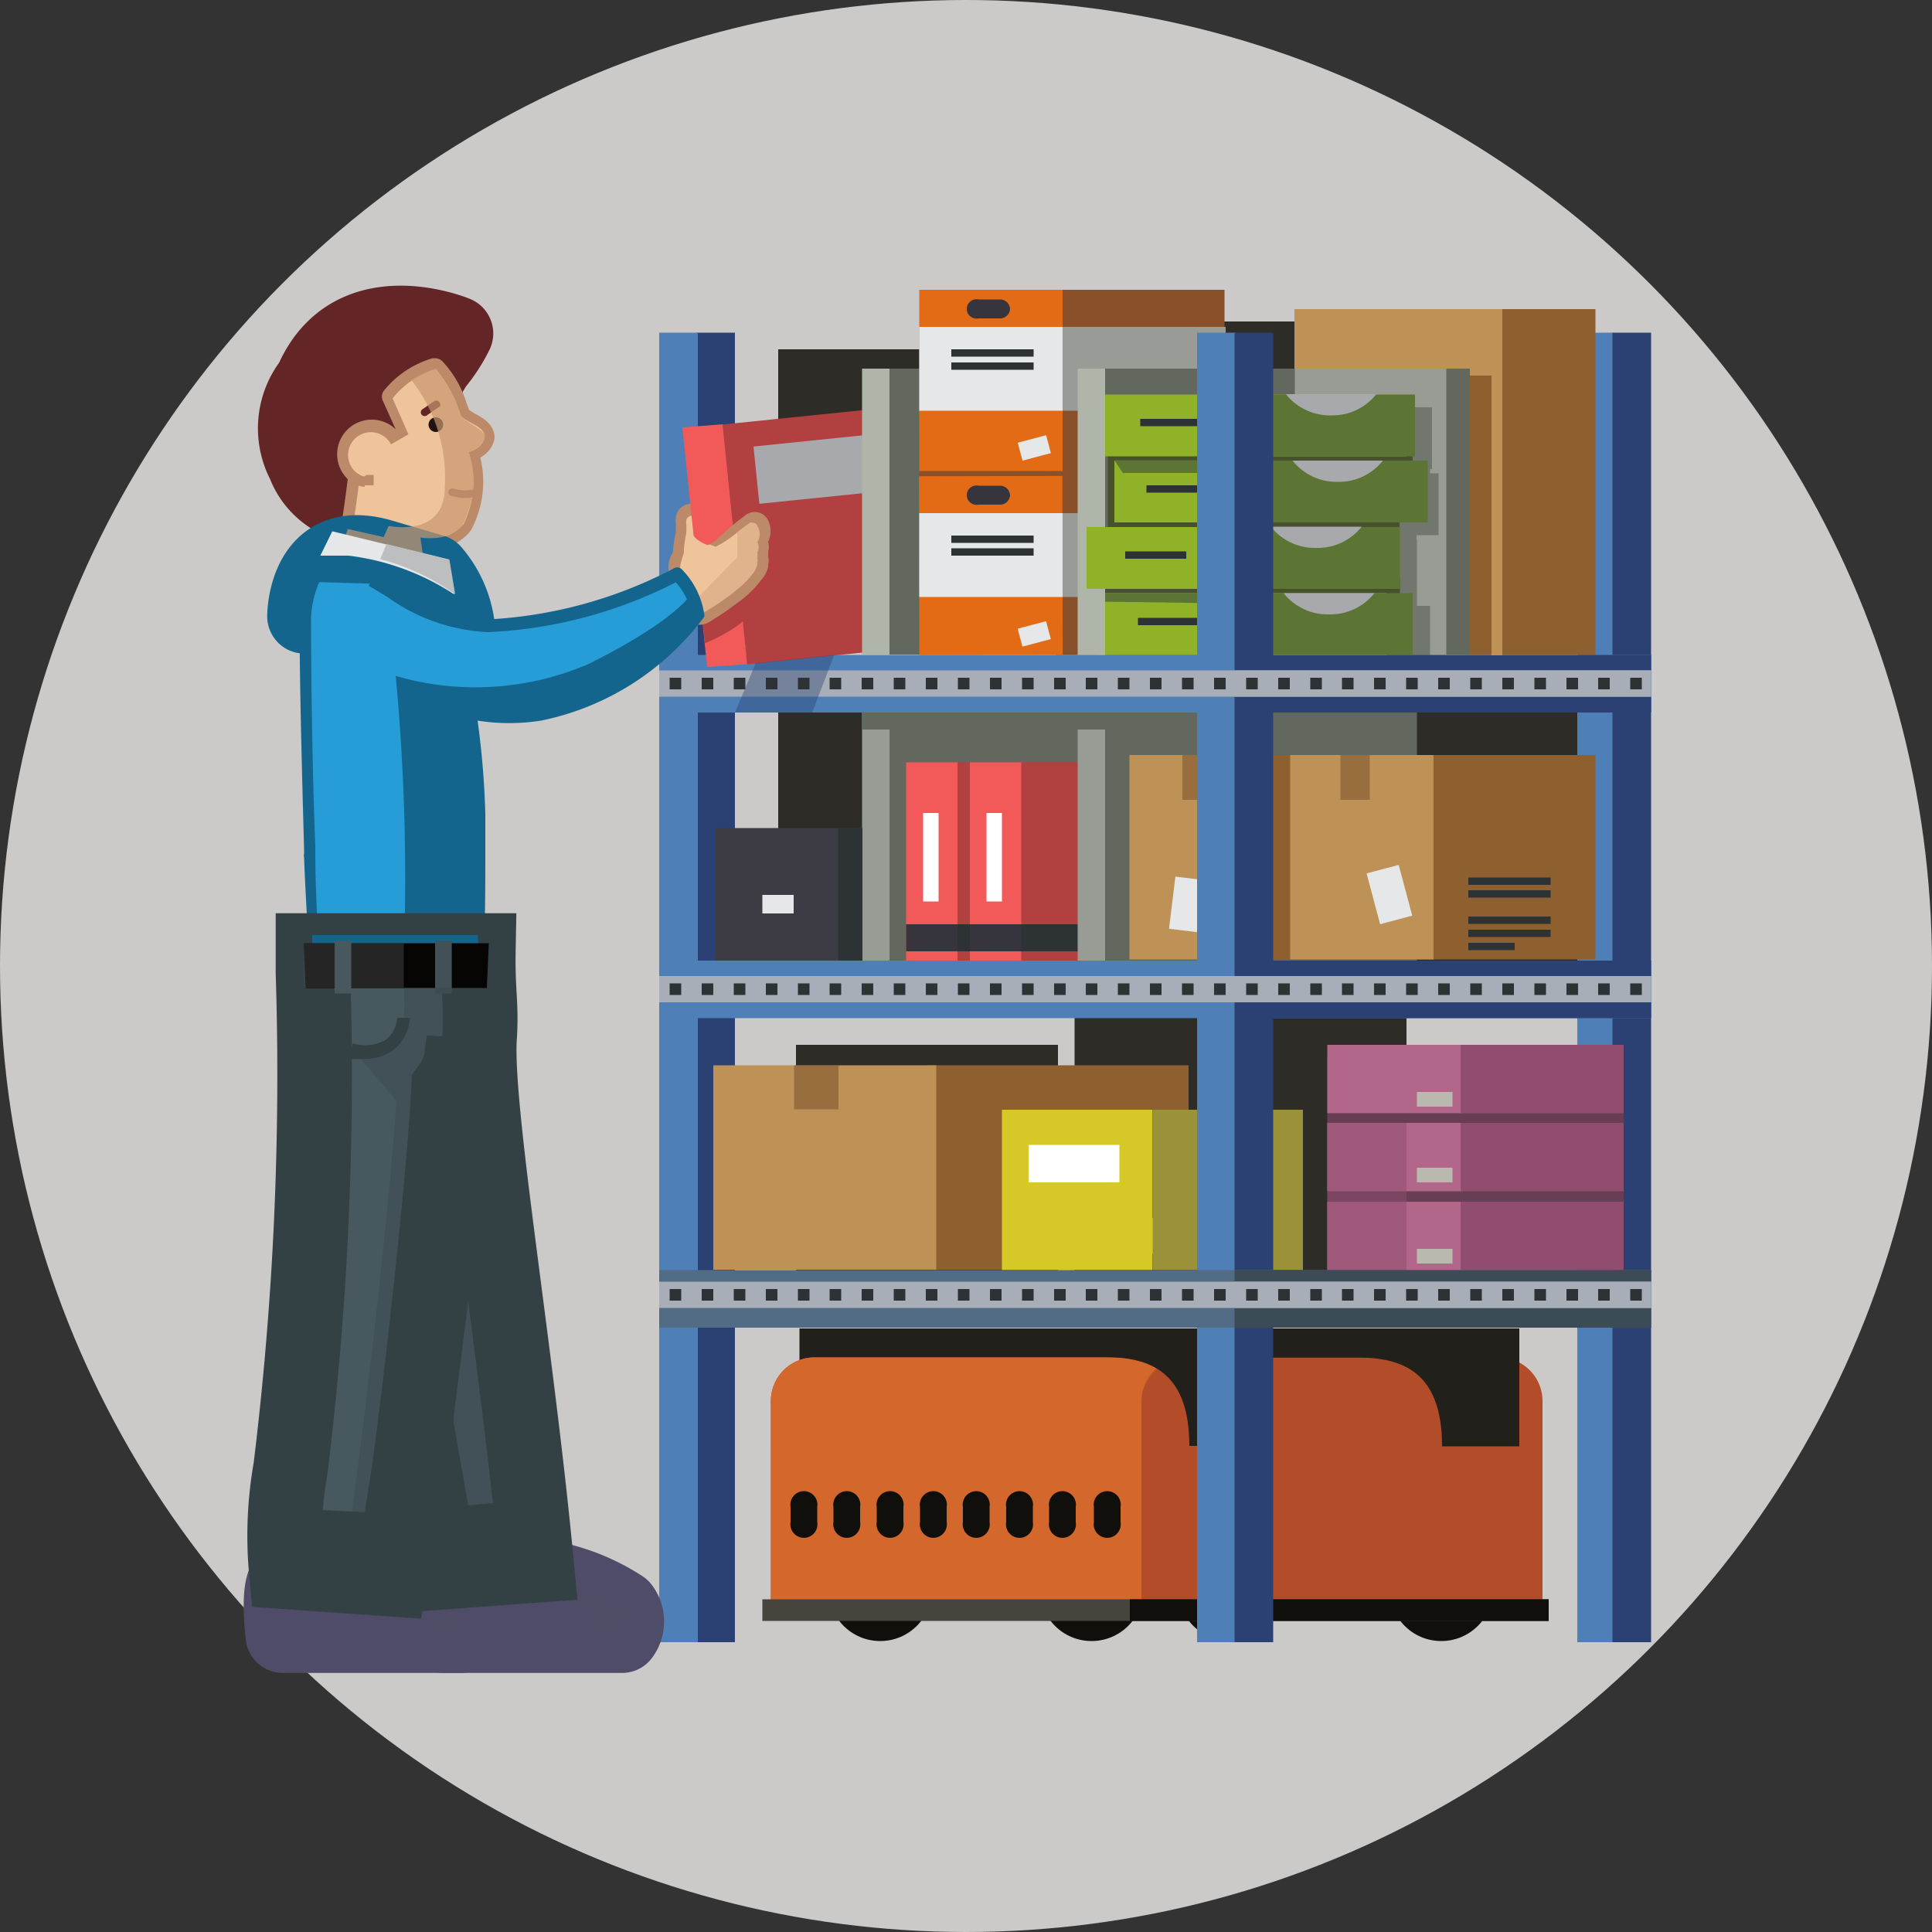 <svg xmlns="http://www.w3.org/2000/svg" viewBox="0 0 50 50"><rect x="0" y="0" width="50" height="50" fill="#333333" stroke="none"/><defs><style>.cls-1{isolation:isolate;}.cls-2{fill:#cbcac8;}.cls-3{fill:#2d2c26;}.cls-4{fill:#989c94;}.cls-5,.cls-6{fill:#63685e;}.cls-19,.cls-58,.cls-6{opacity:0.7;}.cls-7{fill:#21201a;}.cls-8{fill:#100f0b;}.cls-9{fill:#b34c29;}.cls-10,.cls-12{fill:#d4672c;}.cls-11{fill:#47443e;}.cls-12,.cls-43,.cls-51{opacity:0.4;}.cls-12{mix-blend-mode:screen;}.cls-13,.cls-43{fill:#2b4173;}.cls-14{fill:#4e80b7;}.cls-15{fill:#683e55;}.cls-16{fill:#8e602f;}.cls-17{fill:#be9157;}.cls-18{fill:#754c29;}.cls-18,.cls-24,.cls-68{opacity:0.5;}.cls-19,.cls-34,.cls-71{fill:#e6e7e8;}.cls-20{fill:#d5c827;}.cls-21{fill:#9b9138;}.cls-22{fill:#b26689;}.cls-23,.cls-24{fill:#914d6f;}.cls-25{fill:#fff;}.cls-26{fill:#bab9af;}.cls-27{fill:#f25a5a;}.cls-28{fill:#b24040;}.cls-29{fill:#36353d;}.cls-30{fill:#2d3235;}.cls-31{fill:#a7a9ac;}.cls-32{fill:#895029;}.cls-33{fill:#b0b5aa;}.cls-35{fill:#e36b15;}.cls-36{fill:#999b97;}.cls-37{fill:#47512d;}.cls-38{fill:#90b228;}.cls-39{fill:#5c7535;}.cls-40{fill:#516c84;}.cls-41{fill:#3b4c56;}.cls-42,.cls-44{fill:#a7aeb7;}.cls-43,.cls-44,.cls-53{mix-blend-mode:multiply;}.cls-45{fill:#3d3c44;}.cls-46,.cls-54{fill:#efc49b;}.cls-47,.cls-48,.cls-64{fill:#bc8a68;}.cls-48,.cls-74,.cls-75{opacity:0.3;}.cls-49{fill:#c6c5dd;stroke:#4e4c68;}.cls-49,.cls-52,.cls-55{stroke-linejoin:round;stroke-width:1.93px;}.cls-50,.cls-51{fill:#4e4c68;}.cls-52,.cls-53,.cls-57{fill:#632525;}.cls-52{stroke:#632525;}.cls-52,.cls-53,.cls-54,.cls-55,.cls-57,.cls-59,.cls-60,.cls-62,.cls-63,.cls-64,.cls-65,.cls-67,.cls-70,.cls-71,.cls-72,.cls-74{fill-rule:evenodd;}.cls-53{opacity:0.6;}.cls-55{fill:#39afe2;stroke:#13658e;}.cls-56{fill:#231212;}.cls-58,.cls-63,.cls-66{mix-blend-mode:darken;}.cls-59{fill:#c9976f;}.cls-60{fill:#279dd8;}.cls-61,.cls-63,.cls-66,.cls-70{fill:#13658e;}.cls-62{fill:#ad752a;}.cls-65,.cls-69{fill:#47595f;}.cls-65{stroke:#334144;stroke-miterlimit:10;stroke-width:1.93px;}.cls-67{fill:#060504;}.cls-68{fill:#474649;}.cls-72{fill:#bcbec0;}.cls-73,.cls-74,.cls-75{fill:#334144;}</style></defs><title>icones-adm</title><g class="cls-1"><g id="Camada_1" data-name="Camada 1"><circle class="cls-2" cx="25" cy="25" r="25"/><rect class="cls-3" x="30.75" y="8.32" width="3.76" height="7.2"/><rect class="cls-4" x="33.5" y="9.54" width="4.21" height="7.4"/><rect class="cls-3" x="20.14" y="18.03" width="20.69" height="7.26"/><rect class="cls-3" x="20.14" y="9.04" width="3.76" height="7.2"/><rect class="cls-5" x="37.43" y="9.54" width="0.61" height="7.4"/><polygon class="cls-6" points="37.23 13.85 37.23 12.25 37.01 12.25 37.01 12.14 37.06 12.14 37.06 10.54 36.07 10.54 33.72 10.54 32.79 10.54 28.95 10.54 28.95 12.14 29.11 12.14 29.11 12.25 29.11 13.57 29.11 13.85 29.11 13.97 28.56 13.97 28.56 15.56 28.89 15.56 28.89 15.68 28.89 16.92 28.89 17.28 32.74 17.28 37.01 17.28 37.01 15.68 36.67 15.68 36.67 15.56 36.67 15.31 36.67 13.97 36.66 13.97 36.66 13.85 37.23 13.85"/><rect class="cls-5" x="23.02" y="18.44" width="8.07" height="6.42"/><rect class="cls-3" x="27.81" y="26.22" width="8.59" height="6.75"/><rect class="cls-3" x="20.6" y="27.04" width="6.78" height="5.94"/><path class="cls-7" d="M28.47,35.13H24.91c-1.2,0-2.22.37-2.22,2.3h-2V34.38h7.74Z"/><circle class="cls-8" cx="31.83" cy="41.13" r="1.34"/><ellipse class="cls-8" cx="37.3" cy="41.13" rx="1.34" ry="1.34"/><circle class="cls-8" cx="22.78" cy="41.13" r="1.34"/><circle class="cls-8" cx="28.25" cy="41.13" r="1.34"/><rect class="cls-7" x="23.12" y="34.38" width="13.28" height="2.56"/><path class="cls-9" d="M19.95,41.58V36.26a1.13,1.13,0,0,1,1.13-1.13H38.79a1.13,1.13,0,0,1,1.13,1.13v5.32Z"/><path class="cls-10" d="M30.66,35.13H21.08a1.13,1.13,0,0,0-1.13,1.13v5.32h9.59V36.26A1.13,1.13,0,0,1,30.66,35.13Z"/><path class="cls-8" d="M21.15,39.39a.35.35,0,1,1-.69,0V39a.35.35,0,1,1,.69,0Z"/><path class="cls-8" d="M22.26,39.39a.35.35,0,1,1-.69,0V39a.35.35,0,1,1,.69,0Z"/><path class="cls-8" d="M23.38,39.39a.35.35,0,1,1-.69,0V39a.35.35,0,1,1,.69,0Z"/><path class="cls-8" d="M24.5,39.39a.35.35,0,1,1-.69,0V39a.35.35,0,1,1,.69,0Z"/><path class="cls-8" d="M25.61,39.39a.35.35,0,1,1-.69,0V39a.35.35,0,1,1,.69,0Z"/><path class="cls-8" d="M26.73,39.39a.35.35,0,1,1-.69,0V39a.35.35,0,1,1,.69,0Z"/><path class="cls-8" d="M27.84,39.39a.35.35,0,1,1-.69,0V39a.35.35,0,1,1,.69,0Z"/><path class="cls-8" d="M29,39.39a.35.35,0,1,1-.69,0V39A.35.35,0,1,1,29,39Z"/><rect class="cls-11" x="19.73" y="41.39" width="20.35" height="0.56"/><rect class="cls-8" x="29.24" y="41.39" width="10.84" height="0.56"/><path class="cls-12" d="M30.24,35.13H21.08a1.13,1.13,0,0,0-1.13,1.13v1.17h9.59V36.26a1.13,1.13,0,0,1,.71-1Z"/><path class="cls-7" d="M25,35.12h3.56c1.2,0,2.22.37,2.22,2.3h2V34.38H25Z"/><path class="cls-7" d="M31.54,35.13H35.1c1.2,0,2.22.37,2.22,2.3h2V34.38H31.54Z"/><rect class="cls-13" x="18.02" y="8.61" width="1" height="33.89"/><rect class="cls-14" x="40.82" y="8.61" width="0.94" height="33.89"/><rect class="cls-13" x="41.73" y="8.61" width="1" height="33.89"/><rect class="cls-14" x="17.06" y="8.61" width="1" height="33.89"/><rect class="cls-14" x="17.06" y="24.86" width="25.67" height="1.49"/><rect class="cls-13" x="31.95" y="24.86" width="10.78" height="1.49"/><rect class="cls-14" x="17.06" y="16.95" width="25.67" height="1.49"/><rect class="cls-13" x="31.95" y="16.95" width="10.78" height="1.49"/><polygon class="cls-15" points="37.84 27.36 37.8 27.36 34.35 27.36 34.35 32.87 37.8 32.87 37.84 32.87 42.02 32.87 42.02 27.36 37.84 27.36"/><rect class="cls-16" x="23.99" y="27.57" width="6.77" height="5.29"/><rect class="cls-17" x="18.46" y="27.57" width="5.77" height="5.29"/><rect class="cls-18" x="20.55" y="27.57" width="1.15" height="1.14"/><rect class="cls-19" x="28.88" y="31.52" width="1.47" height="0.93"/><rect class="cls-20" x="25.93" y="28.72" width="3.89" height="4.15"/><rect class="cls-21" x="29.83" y="28.72" width="3.89" height="4.15"/><rect class="cls-22" x="34.35" y="31.1" width="3.5" height="1.77"/><rect class="cls-23" x="37.8" y="31.1" width="4.22" height="1.77"/><rect class="cls-22" x="34.35" y="29.06" width="3.5" height="1.77"/><rect class="cls-23" x="37.8" y="29.06" width="4.22" height="1.77"/><rect class="cls-22" x="34.35" y="27.04" width="3.5" height="1.77"/><rect class="cls-23" x="37.8" y="27.04" width="4.22" height="1.77"/><rect class="cls-24" x="34.35" y="29.06" width="2.05" height="3.81"/><rect class="cls-25" x="26.62" y="29.63" width="2.35" height="0.97"/><rect class="cls-26" x="36.67" y="28.26" width="0.92" height="0.38"/><rect class="cls-26" x="36.67" y="30.22" width="0.92" height="0.38"/><rect class="cls-26" x="36.67" y="32.32" width="0.92" height="0.38"/><rect class="cls-27" x="23.45" y="19.73" width="1.34" height="5.13"/><rect class="cls-28" x="24.78" y="19.73" width="3.47" height="5.13"/><rect class="cls-25" x="23.89" y="21.04" width="0.4" height="2.29"/><rect class="cls-29" x="23.45" y="23.92" width="1.34" height="0.7"/><rect class="cls-30" x="24.78" y="23.92" width="3.11" height="0.7"/><rect class="cls-27" x="25.1" y="19.73" width="1.34" height="5.13"/><rect class="cls-28" x="26.43" y="19.73" width="3.47" height="5.13"/><polygon class="cls-27" points="19.34 17.19 18.3 17.26 17.66 11.06 18.71 10.98 19.34 17.19"/><rect class="cls-28" x="19.01" y="10.78" width="3.79" height="6.24" transform="translate(-1.31 2.2) rotate(-5.85)"/><rect class="cls-25" x="25.53" y="21.04" width="0.4" height="2.29"/><rect class="cls-29" x="25.1" y="23.92" width="1.34" height="0.7"/><rect class="cls-30" x="26.43" y="23.92" width="3.11" height="0.7"/><rect class="cls-31" x="19.57" y="11.4" width="2.91" height="1.49" transform="translate(-1.13 2.21) rotate(-5.85)"/><rect class="cls-4" x="22.31" y="18.44" width="0.71" height="6.42"/><rect class="cls-5" x="28.6" y="18.44" width="8.07" height="6.42"/><rect class="cls-4" x="27.89" y="18.44" width="0.71" height="6.42"/><rect class="cls-5" x="23.02" y="9.54" width="8.07" height="7.4"/><rect class="cls-32" x="23.79" y="11.17" width="4.11" height="2.27"/><rect class="cls-33" x="22.31" y="9.54" width="0.71" height="7.41"/><rect class="cls-16" x="32.78" y="19.54" width="4.35" height="5.29"/><rect class="cls-17" x="29.23" y="19.54" width="3.71" height="5.29"/><rect class="cls-34" x="30.07" y="22.98" width="1.36" height="0.86" transform="translate(3.8 51.1) rotate(-83.04)"/><rect class="cls-16" x="36.94" y="19.54" width="4.35" height="5.29"/><rect class="cls-17" x="33.39" y="19.54" width="3.71" height="5.29"/><rect class="cls-32" x="27.34" y="12.32" width="4.35" height="4.63"/><rect class="cls-35" x="23.79" y="12.32" width="3.71" height="4.63" transform="translate(-0.03 0.05) rotate(-0.11)"/><rect class="cls-32" x="27.34" y="7.5" width="4.35" height="4.69"/><rect class="cls-35" x="23.79" y="7.5" width="3.71" height="4.69"/><rect class="cls-36" x="27.5" y="8.46" width="4.22" height="2.17"/><rect class="cls-34" x="23.79" y="8.46" width="3.71" height="2.17"/><rect class="cls-30" x="24.62" y="9.04" width="2.13" height="0.19"/><rect class="cls-30" x="24.62" y="9.38" width="2.13" height="0.19"/><path class="cls-29" d="M26.14,8a.26.26,0,0,1-.28.24h-.54a.25.25,0,1,1,0-.49h.54A.26.26,0,0,1,26.14,8Z"/><rect class="cls-34" x="26.39" y="11.35" width="0.76" height="0.48" transform="translate(-2.08 7.26) rotate(-14.87)"/><rect class="cls-5" x="28.6" y="9.54" width="4.91" height="7.41"/><rect class="cls-36" x="27.5" y="13.28" width="0.49" height="2.17"/><rect class="cls-18" x="30.6" y="19.54" width="0.76" height="1.16"/><polygon class="cls-37" points="36.56 13.24 36.56 11.26 28.67 11.26 28.67 13.24 28.67 14.97 28.45 14.97 28.45 16.59 36.23 16.59 36.23 14.97 36.22 14.97 36.22 13.24 36.56 13.24"/><rect class="cls-38" x="28.45" y="15.35" width="7.43" height="1.6"/><rect class="cls-39" x="32.29" y="15.35" width="4.27" height="1.6"/><rect class="cls-34" x="31.69" y="16.41" width="0.51" height="0.36"/><path class="cls-31" d="M34.4,15.9a1.45,1.45,0,0,0,1.17-.55H33.22A1.45,1.45,0,0,0,34.4,15.9Z"/><rect class="cls-30" x="29.45" y="15.99" width="1.58" height="0.19"/><rect class="cls-38" x="28.12" y="13.64" width="7.2" height="1.6"/><rect class="cls-39" x="31.96" y="13.64" width="4.27" height="1.6"/><rect class="cls-34" x="31.36" y="14.7" width="0.51" height="0.36"/><path class="cls-31" d="M34.07,14.18a1.45,1.45,0,0,0,1.17-.55H32.89A1.45,1.45,0,0,0,34.07,14.18Z"/><rect class="cls-30" x="29.12" y="14.27" width="1.58" height="0.19"/><rect class="cls-38" x="28.84" y="11.92" width="7.45" height="1.6"/><rect class="cls-39" x="32.68" y="11.92" width="4.27" height="1.6"/><rect class="cls-34" x="31.92" y="12.98" width="0.51" height="0.36"/><path class="cls-31" d="M34.62,12.47a1.45,1.45,0,0,0,1.17-.55H33.45A1.45,1.45,0,0,0,34.62,12.47Z"/><rect class="cls-30" x="29.67" y="12.56" width="1.58" height="0.19"/><rect class="cls-38" x="28.51" y="10.21" width="7.89" height="1.6"/><rect class="cls-39" x="32.35" y="10.21" width="4.27" height="1.6"/><rect class="cls-34" x="31.75" y="11.27" width="0.51" height="0.36"/><path class="cls-31" d="M34.45,10.75a1.45,1.45,0,0,0,1.17-.55H33.28A1.45,1.45,0,0,0,34.45,10.75Z"/><rect class="cls-30" x="29.51" y="10.84" width="1.58" height="0.19"/><polygon class="cls-39" points="33.23 12.24 29.06 12.24 28.84 11.91 32.67 11.91 33.23 12.24"/><polygon class="cls-39" points="32.85 15.63 28.51 15.57 28.46 15.35 32.29 15.35 32.85 15.63"/><rect class="cls-33" x="27.89" y="9.54" width="0.71" height="7.41"/><rect class="cls-14" x="30.98" y="8.61" width="1" height="33.89"/><rect class="cls-13" x="31.95" y="8.61" width="1" height="33.89"/><rect class="cls-40" x="17.06" y="32.87" width="25.67" height="1.49"/><rect class="cls-41" x="31.95" y="32.87" width="10.78" height="1.49"/><rect class="cls-5" x="22.31" y="18.44" width="7.08" height="0.44"/><rect class="cls-42" x="17.06" y="17.35" width="25.67" height="0.68"/><rect class="cls-42" x="17.06" y="25.26" width="25.67" height="0.68"/><polygon class="cls-43" points="21.59 16.95 21.02 18.44 19.02 18.44 19.56 17.16 21.59 16.95"/><rect class="cls-42" x="17.06" y="33.17" width="25.67" height="0.68"/><rect class="cls-44" x="31.95" y="17.35" width="10.78" height="0.68"/><rect class="cls-44" x="31.95" y="25.26" width="10.78" height="0.68"/><rect class="cls-44" x="31.95" y="33.17" width="10.78" height="0.68"/><rect class="cls-30" x="17.33" y="17.54" width="0.3" height="0.3"/><rect class="cls-30" x="18.16" y="17.54" width="0.3" height="0.3"/><rect class="cls-30" x="18.99" y="17.54" width="0.3" height="0.3"/><rect class="cls-30" x="19.82" y="17.54" width="0.3" height="0.3"/><rect class="cls-30" x="20.65" y="17.54" width="0.3" height="0.3"/><rect class="cls-30" x="21.47" y="17.54" width="0.3" height="0.3"/><rect class="cls-30" x="22.3" y="17.54" width="0.3" height="0.3"/><rect class="cls-30" x="23.13" y="17.54" width="0.3" height="0.3"/><rect class="cls-30" x="23.96" y="17.54" width="0.3" height="0.3"/><rect class="cls-30" x="24.79" y="17.54" width="0.3" height="0.3"/><rect class="cls-30" x="25.62" y="17.54" width="0.3" height="0.3"/><rect class="cls-30" x="26.45" y="17.54" width="0.3" height="0.3"/><rect class="cls-30" x="27.28" y="17.54" width="0.3" height="0.3"/><rect class="cls-30" x="28.1" y="17.54" width="0.3" height="0.3"/><rect class="cls-30" x="28.93" y="17.54" width="0.3" height="0.3"/><rect class="cls-30" x="29.76" y="17.54" width="0.3" height="0.3"/><rect class="cls-30" x="30.59" y="17.54" width="0.3" height="0.3"/><rect class="cls-30" x="31.42" y="17.54" width="0.3" height="0.3"/><rect class="cls-30" x="32.25" y="17.54" width="0.3" height="0.3"/><rect class="cls-30" x="33.08" y="17.54" width="0.3" height="0.3"/><rect class="cls-30" x="33.91" y="17.54" width="0.3" height="0.3"/><rect class="cls-30" x="34.73" y="17.54" width="0.3" height="0.3"/><rect class="cls-30" x="35.56" y="17.54" width="0.3" height="0.3"/><rect class="cls-30" x="36.39" y="17.54" width="0.3" height="0.3"/><rect class="cls-30" x="37.22" y="17.54" width="0.3" height="0.3"/><rect class="cls-30" x="38.05" y="17.54" width="0.3" height="0.3"/><rect class="cls-30" x="38.88" y="17.54" width="0.3" height="0.3"/><rect class="cls-30" x="39.71" y="17.54" width="0.3" height="0.3"/><rect class="cls-30" x="40.54" y="17.54" width="0.3" height="0.3"/><rect class="cls-30" x="41.36" y="17.54" width="0.3" height="0.3"/><rect class="cls-30" x="42.19" y="17.54" width="0.3" height="0.3"/><rect class="cls-30" x="17.33" y="25.45" width="0.3" height="0.3"/><rect class="cls-30" x="18.16" y="25.45" width="0.3" height="0.3"/><rect class="cls-30" x="18.99" y="25.45" width="0.3" height="0.3"/><rect class="cls-30" x="19.82" y="25.45" width="0.3" height="0.3"/><rect class="cls-30" x="20.65" y="25.45" width="0.3" height="0.3"/><rect class="cls-30" x="21.47" y="25.45" width="0.3" height="0.3"/><rect class="cls-30" x="22.3" y="25.45" width="0.3" height="0.3"/><rect class="cls-30" x="23.13" y="25.45" width="0.3" height="0.3"/><rect class="cls-30" x="23.96" y="25.45" width="0.3" height="0.3"/><rect class="cls-30" x="24.79" y="25.45" width="0.3" height="0.3"/><rect class="cls-30" x="25.62" y="25.45" width="0.3" height="0.3"/><rect class="cls-30" x="26.45" y="25.45" width="0.3" height="0.3"/><rect class="cls-30" x="27.28" y="25.45" width="0.3" height="0.3"/><rect class="cls-30" x="28.1" y="25.45" width="0.3" height="0.3"/><rect class="cls-30" x="28.93" y="25.45" width="0.3" height="0.3"/><rect class="cls-30" x="29.76" y="25.45" width="0.3" height="0.3"/><rect class="cls-30" x="30.59" y="25.45" width="0.3" height="0.3"/><rect class="cls-30" x="31.42" y="25.45" width="0.3" height="0.3"/><rect class="cls-30" x="32.25" y="25.45" width="0.3" height="0.3"/><rect class="cls-30" x="33.08" y="25.45" width="0.3" height="0.3"/><rect class="cls-30" x="33.91" y="25.45" width="0.3" height="0.3"/><rect class="cls-30" x="34.73" y="25.45" width="0.3" height="0.3"/><rect class="cls-30" x="35.56" y="25.45" width="0.3" height="0.3"/><rect class="cls-30" x="36.39" y="25.45" width="0.3" height="0.3"/><rect class="cls-30" x="37.22" y="25.45" width="0.3" height="0.3"/><rect class="cls-30" x="38.05" y="25.45" width="0.3" height="0.3"/><rect class="cls-30" x="38.88" y="25.45" width="0.3" height="0.3"/><rect class="cls-30" x="39.71" y="25.45" width="0.3" height="0.3"/><rect class="cls-30" x="40.54" y="25.45" width="0.3" height="0.3"/><rect class="cls-30" x="41.36" y="25.45" width="0.3" height="0.3"/><rect class="cls-30" x="42.19" y="25.45" width="0.3" height="0.3"/><rect class="cls-30" x="17.33" y="33.36" width="0.3" height="0.3"/><rect class="cls-30" x="18.16" y="33.36" width="0.3" height="0.3"/><rect class="cls-30" x="18.99" y="33.36" width="0.3" height="0.3"/><rect class="cls-30" x="19.82" y="33.36" width="0.3" height="0.3"/><rect class="cls-30" x="20.65" y="33.36" width="0.3" height="0.3"/><rect class="cls-30" x="21.47" y="33.36" width="0.3" height="0.3"/><rect class="cls-30" x="22.3" y="33.36" width="0.3" height="0.3"/><rect class="cls-30" x="23.13" y="33.36" width="0.3" height="0.3"/><rect class="cls-30" x="23.96" y="33.36" width="0.3" height="0.3"/><rect class="cls-30" x="24.79" y="33.36" width="0.3" height="0.3"/><rect class="cls-30" x="25.62" y="33.36" width="0.3" height="0.3"/><rect class="cls-30" x="26.45" y="33.36" width="0.3" height="0.3"/><rect class="cls-30" x="27.28" y="33.36" width="0.3" height="0.3"/><rect class="cls-30" x="28.1" y="33.36" width="0.3" height="0.3"/><rect class="cls-30" x="28.93" y="33.36" width="0.3" height="0.3"/><rect class="cls-30" x="29.76" y="33.36" width="0.3" height="0.3"/><rect class="cls-30" x="30.59" y="33.36" width="0.3" height="0.3"/><rect class="cls-30" x="31.42" y="33.36" width="0.3" height="0.3"/><rect class="cls-30" x="32.25" y="33.36" width="0.3" height="0.3"/><rect class="cls-30" x="33.08" y="33.36" width="0.3" height="0.3"/><rect class="cls-30" x="33.91" y="33.36" width="0.3" height="0.3"/><rect class="cls-30" x="34.73" y="33.36" width="0.3" height="0.3"/><rect class="cls-30" x="35.56" y="33.36" width="0.3" height="0.3"/><rect class="cls-30" x="36.39" y="33.36" width="0.3" height="0.3"/><rect class="cls-30" x="37.22" y="33.36" width="0.3" height="0.3"/><rect class="cls-30" x="38.05" y="33.36" width="0.3" height="0.3"/><rect class="cls-30" x="38.88" y="33.36" width="0.3" height="0.3"/><rect class="cls-30" x="39.71" y="33.36" width="0.3" height="0.3"/><rect class="cls-30" x="40.54" y="33.36" width="0.3" height="0.3"/><rect class="cls-30" x="41.36" y="33.36" width="0.3" height="0.3"/><rect class="cls-30" x="42.19" y="33.36" width="0.3" height="0.3"/><rect class="cls-34" x="35.53" y="22.47" width="0.86" height="1.36" transform="translate(-4.75 10.04) rotate(-14.92)"/><rect class="cls-30" x="38" y="22.71" width="2.13" height="0.19"/><rect class="cls-30" x="38" y="23.04" width="2.13" height="0.19"/><rect class="cls-30" x="38" y="23.72" width="2.13" height="0.19"/><rect class="cls-30" x="38" y="24.06" width="2.13" height="0.19"/><rect class="cls-30" x="38" y="24.4" width="1.2" height="0.19"/><rect class="cls-18" x="34.69" y="19.54" width="0.76" height="1.16"/><rect class="cls-45" x="18.52" y="21.43" width="3.79" height="3.43"/><rect class="cls-30" x="21.69" y="21.43" width="0.63" height="3.43"/><rect class="cls-34" x="19.73" y="23.16" width="0.81" height="0.48"/><rect class="cls-34" x="23.79" y="13.28" width="3.71" height="2.17"/><rect class="cls-30" x="24.62" y="13.86" width="2.13" height="0.19"/><rect class="cls-30" x="24.62" y="14.19" width="2.13" height="0.19"/><path class="cls-29" d="M26.14,12.82a.26.26,0,0,1-.28.24h-.54a.25.25,0,1,1,0-.49h.54A.26.26,0,0,1,26.14,12.82Z"/><rect class="cls-34" x="26.39" y="16.17" width="0.76" height="0.48" transform="translate(-3.32 7.42) rotate(-14.88)"/><rect class="cls-38" x="28.12" y="13.64" width="1" height="1.6"/><polygon class="cls-16" points="38.04 8 33.5 8 33.5 9.54 38.04 9.54 38.04 16.94 38.88 16.94 38.88 8 38.04 8"/><rect class="cls-17" x="33.5" y="8" width="5.38" height="1.54"/><rect class="cls-17" x="38.6" y="9.47" width="0.28" height="7.49"/><path class="cls-28" d="M19.73,13.67a7.35,7.35,0,0,1-.26,2.12c-.22.45-1.23.86-1.23.86l-.1-1.07Z"/><rect class="cls-17" x="38.04" y="9.5" width="0.84" height="0.22"/><rect class="cls-16" x="38.88" y="8" width="2.41" height="8.94"/><path class="cls-46" d="M18.11,16.05a.24.24,0,0,1-.2-.1.2.2,0,0,1-.2-.12.21.21,0,0,1-.07-.1.5.5,0,0,1,.1-.39l0-.06-.11-.15,0,0c-.25-.23-.12-.55,0-.79a.77.77,0,0,1,0-.08,3.68,3.68,0,0,1,.06-.42v-.05h0a1.68,1.68,0,0,0,0-.21.28.28,0,0,1,0-.09.27.27,0,0,1,.24-.26h.06a.29.29,0,0,1,.2.08.59.59,0,0,1,.2.43c0,.11,0,.21.08.32l.11,0a2.6,2.6,0,0,0,.39-.26l.09-.06.18-.14.13-.1a.28.28,0,0,1,.19-.08.25.25,0,0,1,.22.15.51.51,0,0,1,0,.48.4.4,0,0,1,0,.26.8.8,0,0,1,0,.14.29.29,0,0,1,0,.15l0,.06a.69.69,0,0,1-.11.24l0,.06a2.47,2.47,0,0,1-.46.47,3.5,3.5,0,0,1-.3.22,3.59,3.59,0,0,1-.35.24l-.15.09a.43.43,0,0,1-.23.08Z"/><path class="cls-47" d="M17.93,13.31a.16.16,0,0,1,.11,0,.47.47,0,0,1,.15.35c0,.13.06.27.1.4l.23.09a3,3,0,0,0,.56-.37c.09-.09.23-.17.32-.25a.16.16,0,0,1,.1,0,.12.12,0,0,1,.1.08.39.39,0,0,1,0,.42.27.27,0,0,1,0,.26.67.67,0,0,1,0,.16.16.16,0,0,1,0,.1l0,.05a.59.59,0,0,1-.09.21l0,0a2.35,2.35,0,0,1-.45.46,3.45,3.45,0,0,1-.29.22c-.13.11-.36.24-.5.33a.3.3,0,0,1-.16.05.1.1,0,0,1-.11-.09s-.24,0-.14-.08h0c-.15,0-.06-.32.07-.4-.07-.11-.17-.22-.23-.33l0,0c-.19-.17-.07-.44,0-.67a.44.44,0,0,1,0-.09,3.61,3.61,0,0,1,.06-.41.11.11,0,0,1,0,0v0a1.91,1.91,0,0,0,0-.25.14.14,0,0,1,0-.06.14.14,0,0,1,.13-.14Zm0-.27h-.09a.4.4,0,0,0-.35.37.4.4,0,0,0,0,.12,1.68,1.68,0,0,1,0,.18.37.37,0,0,0,0,.07,3.74,3.74,0,0,0-.07.43s0,0,0,.07a.77.77,0,0,0,.06.91h0l.1.14a.59.59,0,0,0-.07.42.35.35,0,0,0,.08.14.31.31,0,0,0,.24.17.38.38,0,0,0,.27.11.57.57,0,0,0,.3-.1l.14-.09a4,4,0,0,0,.37-.25l.3-.22a2.63,2.63,0,0,0,.48-.49l.06-.07a.85.85,0,0,0,.13-.28l0-.06a.44.44,0,0,0,0-.21.92.92,0,0,0,0-.12.53.53,0,0,0,0-.26.64.64,0,0,0,0-.55.38.38,0,0,0-.34-.22.41.41,0,0,0-.28.11l-.12.09-.19.15-.08.06a3.09,3.09,0,0,1-.32.22l-.05-.23a.73.73,0,0,0-.24-.51.43.43,0,0,0-.29-.12Z"/><path class="cls-27" d="M17.86,13l.09.86s.05.12.34.24c.12.05.68-.54.68-.54L18.61,13Z"/><path class="cls-48" d="M17.89,15.64l1.19-1.22,0-.63a4.13,4.13,0,0,1,.39-.35.38.38,0,0,1,.22.12.43.43,0,0,1,.09.2.51.51,0,0,1,0,.26,2.66,2.66,0,0,0,0,.53,4.1,4.1,0,0,1-.3.68,6.92,6.92,0,0,1-.72.57,3.05,3.05,0,0,0-.38.19c-.08,0-.12.1-.19.09s-.17-.12-.17-.12Z"/><path class="cls-49" d="M11.61,40.87c-.3.06-.13,1.46-.13,1.46h4.62a.61.61,0,0,0,0-.73,5.26,5.26,0,0,0-1.83-.75c-.4,0-1.07.22-1.6.22S11.91,40.82,11.61,40.87Z"/><path class="cls-50" d="M16.18,42.13c-1.73,0-4.71-.15-4.74-.15v-.2s3.21.17,4.9.15v.2Z"/><path class="cls-51" d="M13.16,41s1.57.48,2,.66.1.67,0,.67H16s.44-.63-.11-.92a6.48,6.48,0,0,0-1.36-.49H13.16Z"/><path class="cls-49" d="M7.45,40.87c-.3.06-.13,1.46-.13,1.46h4.62a.61.61,0,0,0,0-.73,5.26,5.26,0,0,0-1.83-.75c-.4,0-1.07.22-1.6.22S7.75,40.82,7.45,40.87Z"/><path class="cls-50" d="M12,42.13c-1.73,0-4.71-.15-4.74-.15v-.2s3.2.16,4.9.15v.2Z"/><path class="cls-51" d="M9,41s1.57.48,2,.66.1.67,0,.67h.86s.44-.63-.11-.92a6.48,6.48,0,0,0-1.36-.49H9Z"/><path class="cls-52" d="M11.27,9.44a4,4,0,0,0,.53-.81S9.08,7.49,8.06,9.88A1.94,1.94,0,0,0,7.87,12,1.72,1.72,0,0,0,9.1,13.08Z"/><path class="cls-53" d="M9,12.92s-.69-1,0-1.64.56.41.56.41Z"/><path class="cls-53" d="M11.93,8.55a3.16,3.16,0,0,0-2.07,1.77s.5-.15,1.12-.38l.53-.52S12.07,8.67,11.93,8.55Z"/><path class="cls-54" d="M11,14.86l-2-.22a.13.13,0,0,1-.12-.14,5.24,5.24,0,0,1,.08-.69c0-.31.12-.73.21-1.48a.72.72,0,1,1,1-1l.24-.14L10,10.36a.13.13,0,0,1,0-.13,2.38,2.38,0,0,1,1.21-.81h0a.13.13,0,0,1,.09,0A2.68,2.68,0,0,1,12,10.49l.07.19a.7.7,0,0,0,.21.14c.19.1.45.24.43.5s-.24.37-.38.45a2.57,2.57,0,0,1-.2,1.87,1.12,1.12,0,0,1-1,.42H11l.09.65a.13.13,0,0,1-.13.15Z"/><path class="cls-47" d="M11.27,9.54a3.37,3.37,0,0,1,.65,1.2c.09.19.65.28.62.57s-.41.39-.41.39A2.49,2.49,0,0,1,12,13.56a1,1,0,0,1-.85.36,1.57,1.57,0,0,1-.25,0l.12.82-2-.22c0-.43.11-.69.29-2.17v-.06a.59.59,0,1,1,.81-.79l.45-.26-.41-.93a2.26,2.26,0,0,1,1.13-.76Zm0-.27H11.2a2.52,2.52,0,0,0-1.28.86.27.27,0,0,0,0,.27l.32.71,0,0A.86.86,0,1,0,9,12.4c-.09.7-.15,1.1-.2,1.4a5.37,5.37,0,0,0-.09.71.27.27,0,0,0,.24.27L11,15h0a.27.27,0,0,0,.26-.3l-.07-.5a1.21,1.21,0,0,0,1-.48,2.64,2.64,0,0,0,.24-1.88.7.7,0,0,0,.37-.5c0-.35-.29-.52-.5-.63l-.16-.1-.06-.16a2.78,2.78,0,0,0-.64-1.11.27.27,0,0,0-.18-.07Z"/><path class="cls-47" d="M9.44,12.6a.53.53,0,0,1-.24-.07l-.12-.06.11-.24.12.06c.11.05.11.05.18,0h.18l0,.27H9.44Z"/><path class="cls-55" d="M11.84,16.2a2.68,2.68,0,0,0-.63-1.41l-1.33-.39c-2-.59-2,1.55-2,1.55l3.83.13Z"/><circle class="cls-56" cx="11.28" cy="10.99" r="0.19"/><path class="cls-57" d="M11.24,10.38l-.32.22a.1.1,0,0,0,0,.14.1.1,0,0,0,.14,0l.32-.22C11.44,10.48,11.34,10.31,11.24,10.38Z"/><g class="cls-58"><path class="cls-59" d="M11.92,10.74a3.37,3.37,0,0,0-.65-1.2,2.35,2.35,0,0,0-.63.29,4.06,4.06,0,0,1,.87,2.78c0,1.32-1.45,1-1.45,1l-.13.29L9,13.69l-.13.39,1.11.31,1,.2-.1-.68s.77.14,1.1-.34a2.49,2.49,0,0,0,.16-1.86s.39-.17.41-.39S12,10.93,11.92,10.74Z"/></g><path class="cls-60" d="M17.55,14.87a11.78,11.78,0,0,1-4.88,1.34,5.39,5.39,0,0,1-2.88-1.1L8.1,15.06a2.83,2.83,0,0,0-.19.88c0,.13,0,3.48.1,6v.13s0,0,0,0c0,.91.08,2.34.13,3.07A95,95,0,0,1,8.08,37.9c-.23,2.42,0,1.69,0,1.69l.58.72.73-1s1,0,1.39-2.47l1.59,2.8.62-.11A119.79,119.79,0,0,1,12.25,27c0-.75.17-2.35.13-4.7,0-.42,0-.83,0-1.22a21.59,21.59,0,0,0-.23-2.63,5.08,5.08,0,0,0,1.81.06,6.92,6.92,0,0,0,4.09-2.58A1.92,1.92,0,0,0,17.55,14.87Z"/><path class="cls-61" d="M8.66,40.47a.17.17,0,0,1-.13-.06l-.45-.56H8c-.17,0-.25-.05-.07-2A95.56,95.56,0,0,0,8,25.19c0-.69-.1-2.06-.13-3a.19.19,0,0,1,0-.1v-.1c0-.05-.16-5.41-.1-6h0A3,3,0,0,1,8,15L8,14.84l.3.15-.07.15a2.68,2.68,0,0,0-.18.82v0c0,.23,0,3.11.11,5.95v.16h0c0,1,.08,2.37.13,3.06a96,96,0,0,1-.06,12.75c-.08.89-.1,1.32-.1,1.52l.07,0,.45.55.6-.8a.17.17,0,0,1,.12-.07s.89-.1,1.23-2.32a.17.17,0,0,1,.31-.06l1.53,2.7.35-.06A116.27,116.27,0,0,1,12.09,27l0-.35c.06-.86.15-2.31.11-4.34q0-.7,0-1.22A21.35,21.35,0,0,0,12,18.45a.17.17,0,0,1,.2-.19,4.93,4.93,0,0,0,1.75.06,6.74,6.74,0,0,0,3.94-2.47,1.7,1.7,0,0,0-.4-.78,11.81,11.81,0,0,1-4.86,1.29,4.84,4.84,0,0,1-2.59-.9l-.36-.22-.14-.08.16-.29.14.08.37.23a4.55,4.55,0,0,0,2.43.85,11.62,11.62,0,0,0,4.78-1.31.17.17,0,0,1,.21,0,2.08,2.08,0,0,1,.59,1.14.17.17,0,0,1,0,.11A7,7,0,0,1,14,18.65a5.32,5.32,0,0,1-1.64,0,21.74,21.74,0,0,1,.2,2.42c0,.36,0,.77,0,1.23,0,2-.06,3.49-.11,4.36l0,.34a119.42,119.42,0,0,0,.74,12.55.17.17,0,0,1-.14.18l-.62.11a.16.16,0,0,1-.17-.08l-1.37-2.4c-.37,1.75-1.12,2.08-1.38,2.14l-.69.92a.17.17,0,0,1-.13.07Z"/><polygon class="cls-62" points="10.2 17.49 10.2 17.49 10.21 17.49 10.2 17.49"/><path class="cls-63" d="M18.09,15.9a1.39,1.39,0,0,0-.18-.56s-.33.67-2.67,1.84a7.39,7.39,0,0,1-4.94.33l.87.57a5,5,0,0,0,2.83.4A6.92,6.92,0,0,0,18.09,15.9Z"/><path class="cls-63" d="M10.45,24.71a55.52,55.52,0,0,0-.21-7.22l2,.7s.08-.52.13,2.16a22.57,22.57,0,0,1,0,4.24C12.16,25.16,11.55,24.83,10.45,24.71Z"/><path class="cls-64" d="M12.35,12.64a1,1,0,0,1-.63,0c-.12,0-.17.15-.05.19a1.18,1.18,0,0,0,.74,0A.1.1,0,0,0,12.35,12.64Z"/><path class="cls-65" d="M12.38,24.6H8.1c0,.2,0,.39,0,.58A83.59,83.59,0,0,1,7.52,38a10,10,0,0,0-.11,2.68l2.72.19c.07-.32.31-1.89.64-4l.67,3.82,2.45-.18c-.53-5.62-1.59-11.75-1.48-13.64C12.47,26,12.36,25.69,12.38,24.6Z"/><rect class="cls-66" x="8.08" y="24.2" width="4.29" height="0.79"/><path class="cls-65" d="M10.61,37.9c.06-.34.85-6.76,1-9.75A2,2,0,0,0,12,26.92Z"/><polygon class="cls-67" points="12.6 25.57 7.91 25.57 7.86 24.41 12.65 24.41 12.6 25.57"/><rect class="cls-68" x="7.86" y="24.41" width="2.59" height="1.15"/><rect class="cls-69" x="8.66" y="24.34" width="0.43" height="1.37"/><rect class="cls-69" x="11.26" y="24.34" width="0.43" height="1.37"/><path class="cls-70" d="M12,16.2a2.77,2.77,0,0,1-.92-.33l-.68-.35a1.29,1.29,0,0,0-.29-.6,2,2,0,0,0-.85-.33,1,1,0,0,0-.73.09c-.23,0,0-.19.24-.27a6.13,6.13,0,0,1,2.45.46Z"/><path class="cls-71" d="M8.6,13.75l3,.73.15.9a6.38,6.38,0,0,0-2.73-1c-.38,0-.38,0-.73,0Z"/><path class="cls-72" d="M9.84,14.47a6,6,0,0,1,1.94.91l-.15-.9L10,14.08Z"/><path class="cls-65" d="M11.33,40l2.57-.24Z"/><path class="cls-65" d="M7.38,40l2.88.14Z"/><path class="cls-73" d="M11.74,28.73l-.33,0a8.56,8.56,0,0,0-.1-1.76l.33-.06A8.74,8.74,0,0,1,11.74,28.73Z"/><path class="cls-73" d="M9.45,27.4a2.17,2.17,0,0,1-.4,0L9.12,27A1.07,1.07,0,0,0,10,26.9a.83.83,0,0,0,.28-.56h.33a1.16,1.16,0,0,1-.4.81A1.17,1.17,0,0,1,9.45,27.4Z"/><path class="cls-74" d="M10.14,40.9H8.87s1-7.07,1.39-12.36c0-.13-1.15-1.31-1-1.31,1.4,0,1.18-.91,1.2-1.67h2v2.25l1,8.46.47,4.23-2.37.17-.76-3.84Z"/><rect class="cls-75" x="11.26" y="24.34" width="0.43" height="1.37"/></g></g></svg>